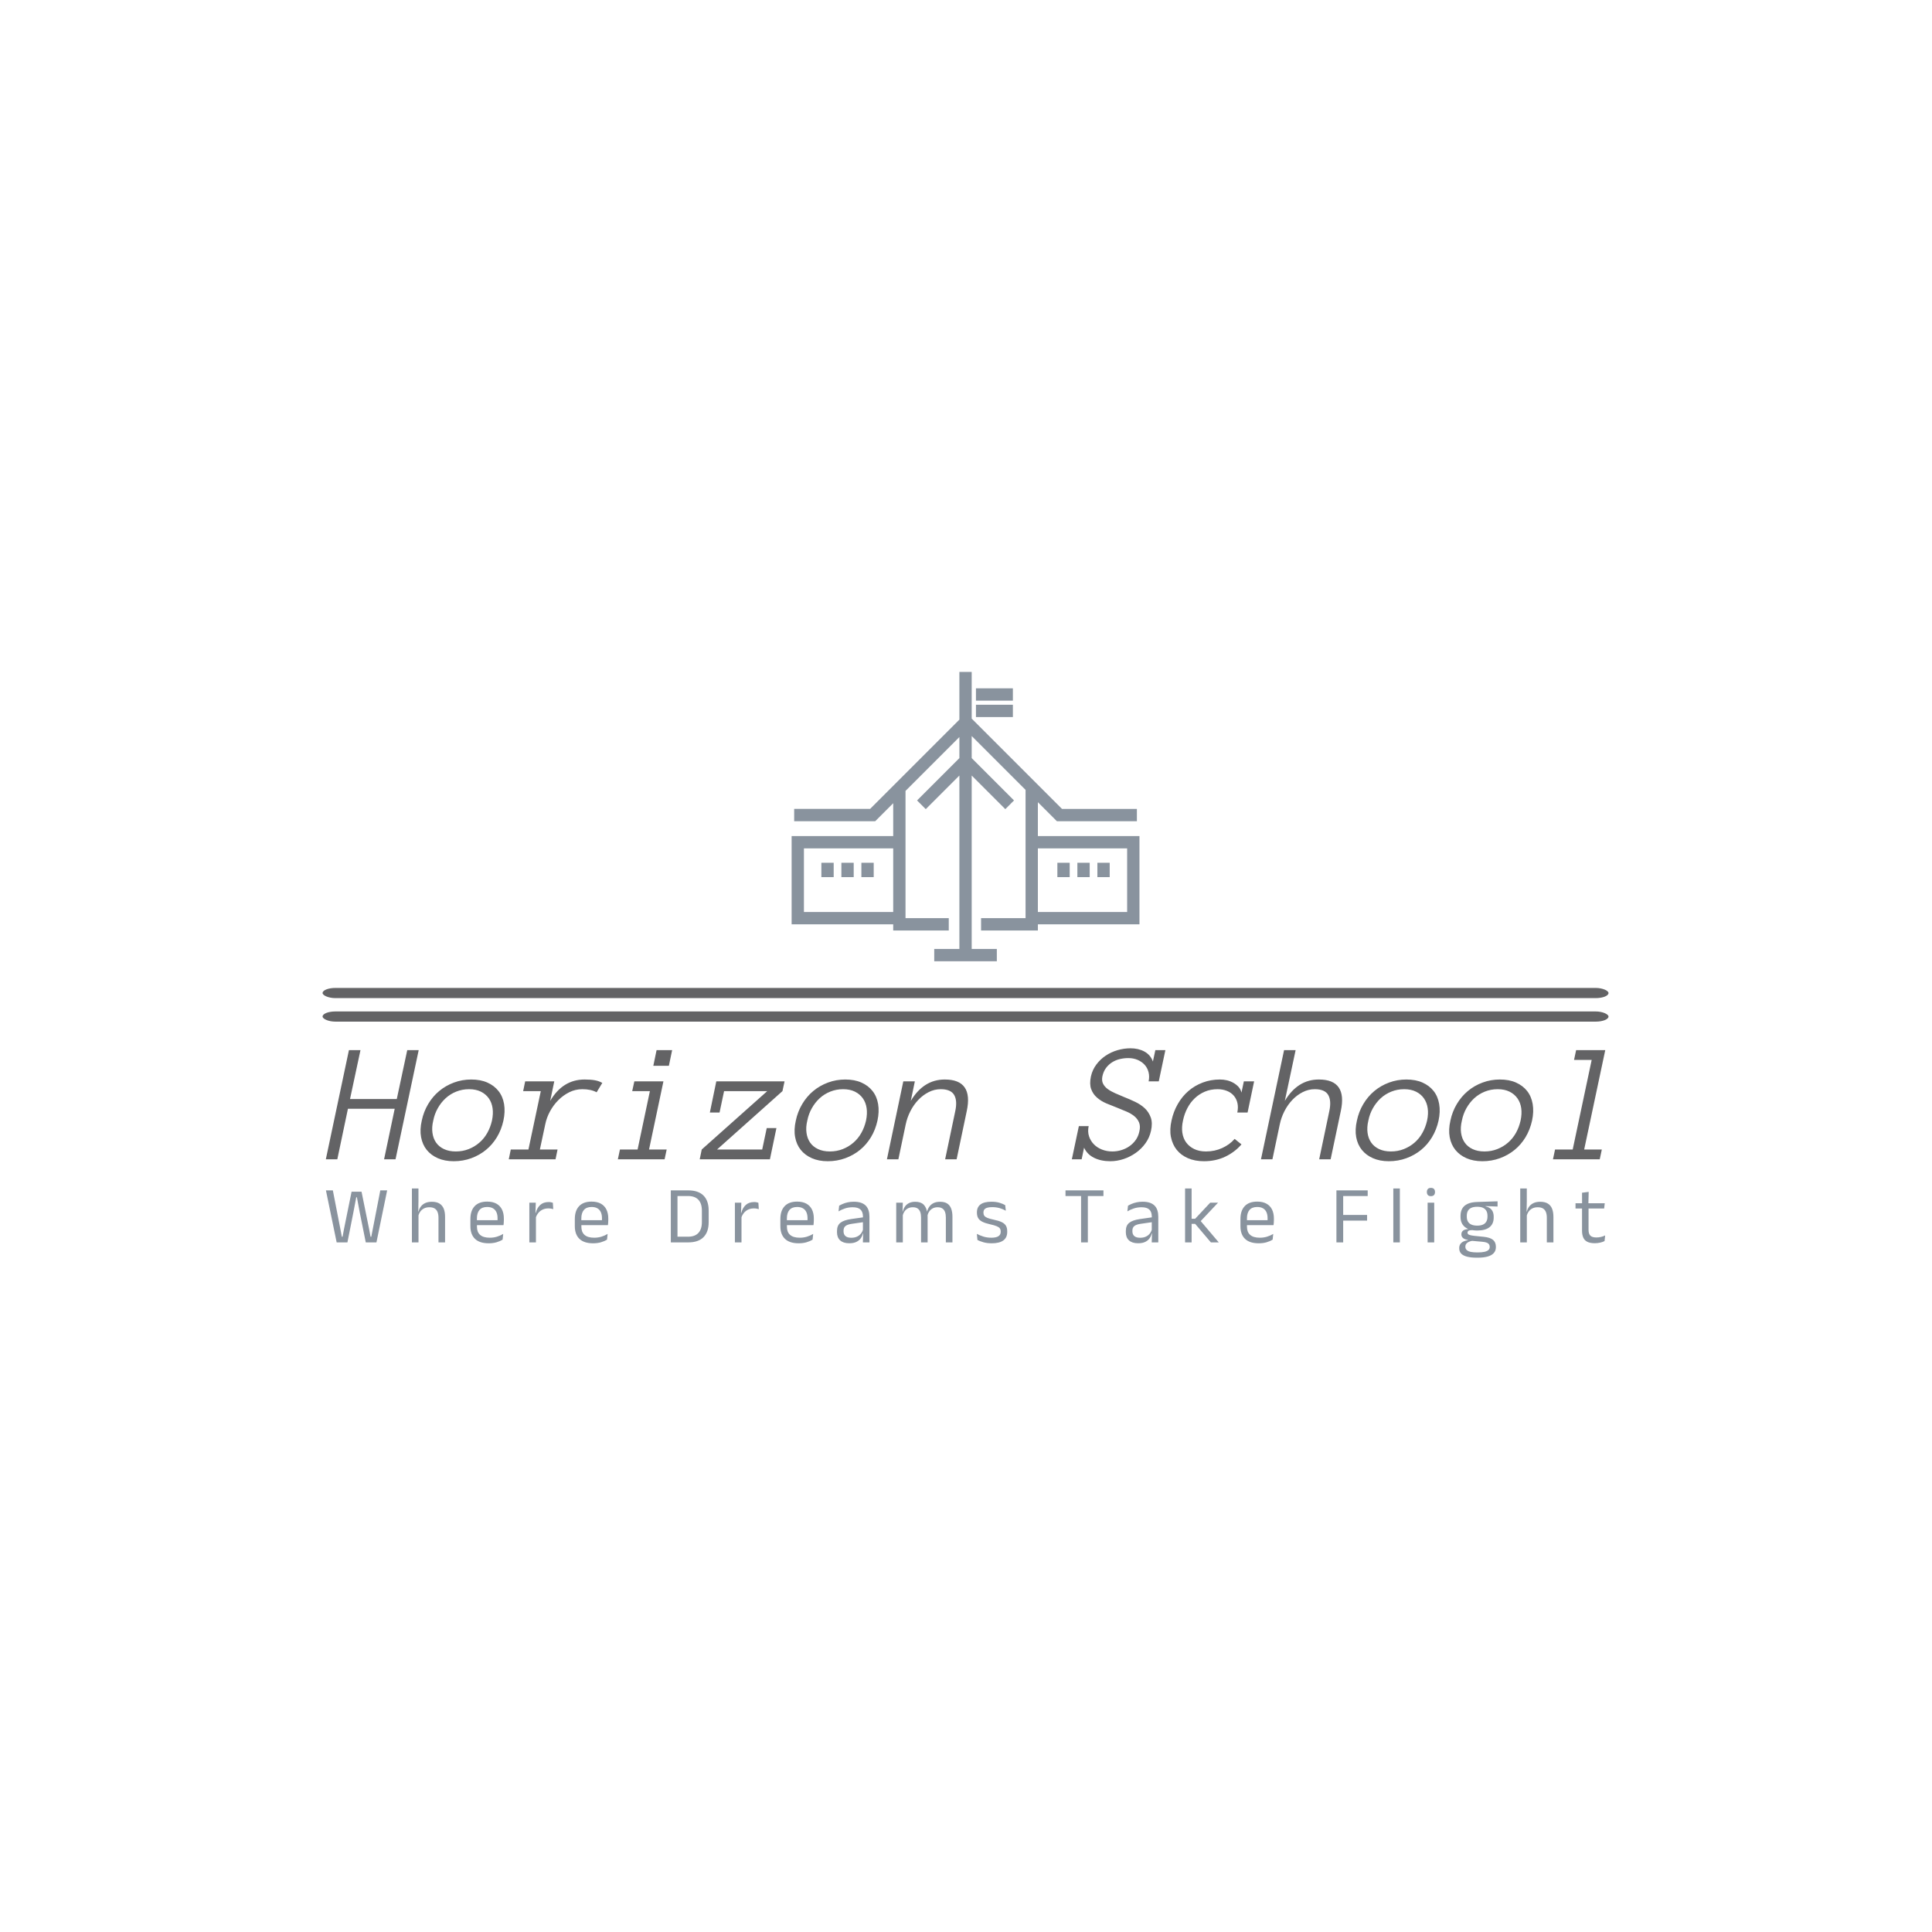 <svg xmlns="http://www.w3.org/2000/svg" version="1.1" xmlns:xlink="http://www.w3.org/1999/xlink" xmlns:svgjs="http://svgjs.dev/svgjs" width="1500" height="1500" viewBox="0 0 1500 1500"><rect width="1500" height="1500" fill="#ffffff"></rect><g transform="matrix(0.667,0,0,0.667,249.394,520.614)"><svg viewBox="0 0 396 181" data-background-color="#ffffff" preserveAspectRatio="xMidYMid meet" height="685" width="1500" xmlns="http://www.w3.org/2000/svg" xmlns:xlink="http://www.w3.org/1999/xlink"><g id="tight-bounds" transform="matrix(1,0,0,1,0.24,0.417)"><svg viewBox="0 0 395.52 180.165" height="180.165" width="395.52"><g><svg viewBox="0 0 397.498 181.066" height="180.165" width="395.52"><g><rect width="397.498" height="3.148" x="0" y="97.687" fill="#636365" opacity="1" stroke-width="0" stroke="transparent" fill-opacity="1" class="rect-yte-0" data-fill-palette-color="primary" rx="1%" id="yte-0" data-palette-color="#636365"></rect></g><g><rect width="397.498" height="3.148" x="0" y="104.955" fill="#636365" opacity="1" stroke-width="0" stroke="transparent" fill-opacity="1" class="rect-yte-1" data-fill-palette-color="primary" rx="1%" id="yte-1" data-palette-color="#636365"></rect></g><g transform="matrix(1,0,0,1,0.989,116.344)"><svg viewBox="0 0 395.52 64.722" height="64.722" width="395.52"><g id="textblocktransform"><svg viewBox="0 0 395.52 64.722" height="64.722" width="395.52" id="textblock"><g><svg viewBox="0 0 395.52 34.908" height="34.908" width="395.52"><g transform="matrix(1,0,0,1,0,0)"><svg width="395.52" viewBox="-1.2 -32.4 373.41 32.96" height="34.908" data-palette-color="#636365"><path d="M25.9-31.86L19.14 0 15.8 0 18.9-14.75 5.25-14.75 2.15 0-1.2 0 5.54-31.86 8.91-31.86 5.86-17.6 19.51-17.6 22.56-31.86 25.9-31.86ZM50.63-11.3L50.63-11.3Q50.05-8.64 48.74-6.47 47.43-4.3 45.54-2.75 43.65-1.2 41.25-0.32 38.84 0.56 36.13 0.56L36.13 0.56Q33.49 0.56 31.49-0.32 29.49-1.2 28.24-2.75 27-4.3 26.6-6.47 26.19-8.64 26.8-11.3L26.8-11.3Q27.34-13.89 28.67-16.13 30-18.36 31.89-19.93 33.79-21.51 36.19-22.4 38.6-23.29 41.23-23.29L41.23-23.29Q43.94-23.29 45.94-22.4 47.95-21.51 49.19-19.93 50.44-18.36 50.82-16.13 51.19-13.89 50.63-11.3ZM47.29-11.3L47.29-11.3Q47.7-13.26 47.47-14.9 47.24-16.55 46.36-17.8 45.48-19.04 44.04-19.75 42.6-20.46 40.6-20.46L40.6-20.46Q38.6-20.46 36.84-19.75 35.08-19.04 33.74-17.8 32.39-16.55 31.47-14.9 30.54-13.26 30.15-11.3L30.15-11.3Q29.68-9.35 29.92-7.7 30.15-6.05 30.99-4.86 31.83-3.66 33.29-2.98 34.74-2.29 36.74-2.29L36.74-2.29Q38.74-2.29 40.49-2.98 42.23-3.66 43.61-4.86 44.99-6.05 45.92-7.7 46.85-9.35 47.29-11.3ZM79.49-22.29L77.83-19.56Q76.19-20.46 73.68-20.46L73.68-20.46Q71.63-20.46 69.86-19.58 68.09-18.7 66.66-17.27 65.23-15.84 64.23-14 63.23-12.16 62.84-10.21L62.84-10.21 61.27-2.86 66.43-2.86 65.84 0 52.19 0 52.78-2.86 57.93-2.86 61.54-19.9 56.39-19.9 56.98-22.75 65.47-22.75 64.28-17.04Q67.94-23.29 74.34-23.29L74.34-23.29Q76.09-23.29 77.31-23.07 78.54-22.85 79.49-22.29L79.49-22.29ZM99.87-31.86L98.92-27.29 94.38-27.29 95.33-31.86 99.87-31.86ZM98.28-2.86L97.67 0 84.03 0 84.64-2.86 89.79-2.86 93.38-19.9 88.22-19.9 88.84-22.75 97.33-22.75 93.13-2.86 98.28-2.86ZM130.31-9.11L128.41 0 107.92 0 108.51-2.86 127.63-19.9 115.03-19.9 113.71-13.65 110.88-13.65 112.76-22.75 132.68-22.75 132.07-19.9 112.98-2.86 126.16-2.86 127.48-9.11 130.31-9.11ZM159.8-11.3L159.8-11.3Q159.22-8.64 157.91-6.47 156.6-4.3 154.71-2.75 152.82-1.2 150.41-0.32 148.01 0.56 145.3 0.56L145.3 0.56Q142.66 0.56 140.66-0.32 138.66-1.2 137.41-2.75 136.17-4.3 135.77-6.47 135.36-8.64 135.97-11.3L135.97-11.3Q136.51-13.89 137.84-16.13 139.17-18.36 141.06-19.93 142.96-21.51 145.36-22.4 147.77-23.29 150.4-23.29L150.4-23.29Q153.11-23.29 155.11-22.4 157.12-21.51 158.36-19.93 159.61-18.36 159.99-16.13 160.36-13.89 159.8-11.3ZM156.46-11.3L156.46-11.3Q156.87-13.26 156.64-14.9 156.41-16.55 155.53-17.8 154.65-19.04 153.21-19.75 151.77-20.46 149.77-20.46L149.77-20.46Q147.77-20.46 146.01-19.75 144.25-19.04 142.91-17.8 141.56-16.55 140.64-14.9 139.71-13.26 139.32-11.3L139.32-11.3Q138.85-9.35 139.09-7.7 139.32-6.05 140.16-4.86 141-3.66 142.46-2.98 143.91-2.29 145.91-2.29L145.91-2.29Q147.91-2.29 149.66-2.98 151.4-3.66 152.78-4.86 154.16-6.05 155.09-7.7 156.02-9.35 156.46-11.3ZM185.85-14.04L182.9 0 179.55 0 182.5-14.04Q183.16-17.09 182.19-18.77 181.21-20.46 178.26-20.46L178.26-20.46Q176.4-20.46 174.73-19.6 173.06-18.75 171.7-17.32 170.35-15.89 169.41-14.05 168.47-12.21 168.05-10.21L168.05-10.21 165.9 0 162.56 0 167.34-22.75 170.71-22.75 169.52-17.04Q173.25-23.29 179.45-23.29L179.45-23.29Q187.85-23.29 185.85-14.04L185.85-14.04ZM239.63-8.3L239.63-8.3Q239.19-6.3 238.02-4.68 236.85-3.05 235.2-1.88 233.55-0.71 231.62-0.07 229.69 0.56 227.74 0.56L227.74 0.56Q225.03 0.56 223.01-0.44 221-1.44 220.1-3.39L220.1-3.39 219.39 0 216.53 0 218.58-9.69 221.44-9.69Q221.1-8.06 221.55-6.7 222-5.35 222.97-4.37 223.93-3.39 225.33-2.84 226.74-2.29 228.35-2.29L228.35-2.29Q229.74-2.29 231.03-2.7 232.33-3.1 233.38-3.85 234.43-4.59 235.19-5.66 235.94-6.74 236.23-8.11L236.23-8.11Q236.6-9.64 236.15-10.74 235.7-11.84 234.72-12.62 233.74-13.4 232.44-13.95 231.13-14.5 229.79-15.04L229.79-15.04Q228.18-15.65 226.6-16.32 225.03-16.99 223.86-18.02 222.69-19.04 222.16-20.52 221.64-22 222.1-24.19L222.1-24.19Q222.54-26.15 223.69-27.67 224.83-29.2 226.41-30.25 227.98-31.3 229.86-31.85 231.74-32.4 233.65-32.4L233.65-32.4Q235.94-32.4 237.71-31.45 239.48-30.49 240.19-28.54L240.19-28.54 240.9-31.86 243.83-31.86 241.9-22.75 238.94-22.75Q239.24-24.19 238.91-25.45 238.58-26.71 237.76-27.6 236.94-28.49 235.72-29.02 234.5-29.54 233.04-29.54L233.04-29.54Q231.74-29.54 230.52-29.25 229.3-28.96 228.28-28.31 227.25-27.66 226.49-26.64 225.74-25.61 225.44-24.19L225.44-24.19Q225.2-22.95 225.64-22.07 226.08-21.19 226.98-20.52 227.89-19.85 229.14-19.3 230.4-18.75 231.74-18.19L231.74-18.19Q233.38-17.55 235.01-16.77 236.65-15.99 237.82-14.89 238.99-13.79 239.57-12.19 240.14-10.6 239.63-8.3ZM264.04-5.96L266.04-4.35Q264.09-2.1 261.31-0.77 258.52 0.56 255.08 0.56L255.08 0.56Q252.44 0.56 250.42-0.32 248.39-1.2 247.13-2.77 245.88-4.35 245.45-6.52 245.02-8.69 245.63-11.35L245.63-11.35Q246.19-13.94 247.46-16.15 248.73-18.36 250.55-19.93 252.37-21.51 254.73-22.4 257.08-23.29 259.74-23.29L259.74-23.29Q260.79-23.29 261.82-23.05 262.84-22.8 263.71-22.3 264.58-21.8 265.2-21.11 265.82-20.41 266.04-19.46L266.04-19.46 266.73-22.75 269.73-22.75 267.82-13.65 264.82-13.65Q265.14-15.16 264.86-16.41 264.58-17.65 263.81-18.55 263.04-19.46 261.81-19.96 260.57-20.46 259.08-20.46L259.08-20.46Q257.03-20.46 255.36-19.75 253.69-19.04 252.41-17.82 251.12-16.6 250.26-14.95 249.39-13.31 248.98-11.35L248.98-11.35Q248.54-9.4 248.78-7.75 249.03-6.1 249.9-4.91 250.78-3.71 252.24-3 253.69-2.29 255.69-2.29L255.69-2.29Q258.23-2.29 260.43-3.3 262.62-4.3 264.04-5.96L264.04-5.96ZM295.02-14.04L292.06 0 288.72 0 291.67-14.04Q292.33-17.09 291.36-18.77 290.38-20.46 287.43-20.46L287.43-20.46Q285.57-20.46 283.9-19.6 282.23-18.75 280.87-17.32 279.52-15.89 278.58-14.05 277.64-12.21 277.22-10.21L277.22-10.21 275.07 0 271.73 0 278.47-31.86 281.84-31.86 278.69-17.04Q282.42-23.29 288.62-23.29L288.62-23.29Q297.02-23.29 295.02-14.04L295.02-14.04ZM323.56-11.3L323.56-11.3Q322.97-8.64 321.66-6.47 320.36-4.3 318.47-2.75 316.57-1.2 314.17-0.32 311.76 0.56 309.05 0.56L309.05 0.56Q306.42 0.56 304.42-0.32 302.41-1.2 301.17-2.75 299.92-4.3 299.52-6.47 299.12-8.64 299.73-11.3L299.73-11.3Q300.27-13.89 301.6-16.13 302.93-18.36 304.82-19.93 306.71-21.51 309.12-22.4 311.52-23.29 314.16-23.29L314.16-23.29Q316.87-23.29 318.87-22.4 320.87-21.51 322.12-19.93 323.36-18.36 323.74-16.13 324.12-13.89 323.56-11.3ZM320.21-11.3L320.21-11.3Q320.63-13.26 320.39-14.9 320.16-16.55 319.28-17.8 318.41-19.04 316.96-19.75 315.52-20.46 313.52-20.46L313.52-20.46Q311.52-20.46 309.76-19.75 308-19.04 306.66-17.8 305.32-16.55 304.39-14.9 303.46-13.26 303.07-11.3L303.07-11.3Q302.61-9.35 302.84-7.7 303.07-6.05 303.92-4.86 304.76-3.66 306.21-2.98 307.66-2.29 309.66-2.29L309.66-2.29Q311.67-2.29 313.41-2.98 315.16-3.66 316.54-4.86 317.92-6.05 318.84-7.7 319.77-9.35 320.21-11.3ZM350.85-11.3L350.85-11.3Q350.26-8.64 348.96-6.47 347.65-4.3 345.76-2.75 343.87-1.2 341.46-0.32 339.06 0.56 336.35 0.56L336.35 0.56Q333.71 0.56 331.71-0.32 329.71-1.2 328.46-2.75 327.22-4.3 326.81-6.47 326.41-8.64 327.02-11.3L327.02-11.3Q327.56-13.89 328.89-16.13 330.22-18.36 332.11-19.93 334-21.51 336.41-22.4 338.81-23.29 341.45-23.29L341.45-23.29Q344.16-23.29 346.16-22.4 348.16-21.51 349.41-19.93 350.65-18.36 351.03-16.13 351.41-13.89 350.85-11.3ZM347.5-11.3L347.5-11.3Q347.92-13.26 347.69-14.9 347.46-16.55 346.58-17.8 345.7-19.04 344.26-19.75 342.82-20.46 340.81-20.46L340.81-20.46Q338.81-20.46 337.05-19.75 335.3-19.04 333.95-17.8 332.61-16.55 331.68-14.9 330.76-13.26 330.37-11.3L330.37-11.3Q329.9-9.35 330.13-7.7 330.37-6.05 331.21-4.86 332.05-3.66 333.5-2.98 334.96-2.29 336.96-2.29L336.96-2.29Q338.96-2.29 340.7-2.98 342.45-3.66 343.83-4.86 345.21-6.05 346.14-7.7 347.06-9.35 347.5-11.3ZM371.21-2.86L370.6 0 356.95 0 357.56-2.86 362.71-2.86 368.25-29 363.1-29 363.71-31.86 372.21-31.86 366.06-2.86 371.21-2.86Z" opacity="1" transform="matrix(1,0,0,1,0,0)" fill="#636365" class="wordmark-text-0" data-fill-palette-color="primary" id="text-0"></path></svg></g></svg></g><g transform="matrix(1,0,0,1,0,43.149)"><svg viewBox="0 0 395.52 21.573" height="21.573" width="395.52"><g transform="matrix(1,0,0,1,0,0)"><svg width="395.52" viewBox="1.63 -33.48 785.6 42.86" height="21.573" data-palette-color="#89939e"><path d="M18.48-18.38L14.83 0 8.22 0 1.63-31.95 5.88-31.95 10.53-8.08 11.4-3.48 11.85-3.48 12.7-8.08 17.38-31.13 23.5-31.13 28.18-8.08 29.03-3.48 29.48-3.48 30.38-8.08 35.02-31.95 39.23-31.95 32.65 0 26.1 0 22.4-18.38 20.65-27.7 20.25-27.7 18.48-18.38ZM74.8-15.63L74.8 0 70.75 0 70.75-15.18Q70.75-17.15 70.21-18.57 69.68-20 68.46-20.79 67.25-21.58 65.15-21.58L65.15-21.58Q63.23-21.58 61.83-20.85 60.43-20.13 59.56-18.89 58.7-17.65 58.35-16.07L58.35-16.07 57.45-18.95 58.5-18.95Q58.88-20.6 59.88-21.96 60.88-23.33 62.56-24.14 64.25-24.95 66.68-24.95L66.68-24.95Q69.58-24.95 71.36-23.85 73.15-22.75 73.98-20.69 74.8-18.63 74.8-15.63L74.8-15.63ZM58.48-17.85L58.48 0 54.43 0 54.43-33.13 58.45-33.13 58.45-25.18 58.33-18.18 58.48-17.85ZM101.58 0.55L101.58 0.55Q96 0.55 93.18-2.18 90.35-4.9 90.35-9.98L90.35-9.98 90.35-14.33Q90.35-19.48 92.98-22.26 95.6-25.05 100.65-25.05L100.65-25.05Q104.05-25.05 106.33-23.79 108.6-22.53 109.75-20.2 110.9-17.88 110.9-14.65L110.9-14.65 110.9-13.75Q110.9-12.95 110.84-12.15 110.78-11.35 110.68-10.58L110.68-10.58 106.95-10.58Q107-11.78 107.02-12.85 107.03-13.93 107.03-14.83L107.03-14.83Q107.03-17.05 106.32-18.59 105.6-20.13 104.19-20.94 102.78-21.75 100.65-21.75L100.65-21.75Q97.5-21.75 95.93-19.93 94.35-18.1 94.35-14.7L94.35-14.7 94.35-12.38 94.38-11.88 94.38-9.55Q94.38-8.03 94.83-6.8 95.28-5.58 96.24-4.69 97.2-3.8 98.69-3.34 100.18-2.88 102.23-2.88L102.23-2.88Q104.6-2.88 106.65-3.5 108.7-4.13 110.5-5.2L110.5-5.2 110.13-1.7Q108.5-0.68 106.35-0.06 104.2 0.55 101.58 0.55ZM109.83-13.63L109.83-10.58 92.48-10.58 92.48-13.63 109.83-13.63ZM130.4-14.93L130.4-14.93 129.48-18.05 130.48-18.1Q131.28-21.2 133.23-22.99 135.18-24.78 138.4-24.78L138.4-24.78Q139.2-24.78 139.84-24.65 140.48-24.53 140.98-24.35L140.98-24.35 141.23-20.43Q140.6-20.63 139.84-20.75 139.08-20.88 138.15-20.88L138.15-20.88Q135.4-20.88 133.37-19.35 131.33-17.82 130.4-14.93ZM130.6-16.9L130.6 0 126.55 0 126.55-24.4 130.5-24.4 130.3-17.2 130.6-16.9ZM165.71 0.55L165.71 0.55Q160.13 0.55 157.31-2.18 154.48-4.9 154.48-9.98L154.48-9.98 154.48-14.33Q154.48-19.48 157.11-22.26 159.73-25.05 164.78-25.05L164.78-25.05Q168.18-25.05 170.46-23.79 172.73-22.53 173.88-20.2 175.03-17.88 175.03-14.65L175.03-14.65 175.03-13.75Q175.03-12.95 174.97-12.15 174.91-11.35 174.81-10.58L174.81-10.58 171.08-10.58Q171.13-11.78 171.14-12.85 171.16-13.93 171.16-14.83L171.16-14.83Q171.16-17.05 170.44-18.59 169.73-20.13 168.32-20.94 166.91-21.75 164.78-21.75L164.78-21.75Q161.63-21.75 160.06-19.93 158.48-18.1 158.48-14.7L158.48-14.7 158.48-12.38 158.51-11.88 158.51-9.55Q158.51-8.03 158.96-6.8 159.41-5.58 160.37-4.69 161.33-3.8 162.82-3.34 164.31-2.88 166.36-2.88L166.36-2.88Q168.73-2.88 170.78-3.5 172.83-4.13 174.63-5.2L174.63-5.2 174.26-1.7Q172.63-0.68 170.48-0.06 168.33 0.55 165.71 0.55ZM173.96-13.63L173.96-10.58 156.61-10.58 156.61-13.63 173.96-13.63ZM224.13 0L224.13 0 216.23 0 216.23-3.5 223.98-3.5Q228.23-3.5 230.37-5.81 232.51-8.13 232.51-12.43L232.51-12.43 232.51-19.55Q232.51-23.88 230.37-26.18 228.23-28.48 223.98-28.48L223.98-28.48 216.21-28.48 216.21-31.95 224.13-31.95Q230.33-31.95 233.51-28.76 236.68-25.58 236.68-19.58L236.68-19.58 236.68-12.4Q236.68-6.43 233.51-3.21 230.33 0 224.13 0ZM217.53-31.95L217.53 0 213.43 0 213.43-31.95 217.53-31.95ZM256.64-14.93L256.64-14.93 255.71-18.05 256.71-18.1Q257.51-21.2 259.46-22.99 261.41-24.78 264.64-24.78L264.64-24.78Q265.44-24.78 266.07-24.65 266.71-24.53 267.21-24.35L267.21-24.35 267.46-20.43Q266.84-20.63 266.07-20.75 265.31-20.88 264.39-20.88L264.39-20.88Q261.64-20.88 259.6-19.35 257.56-17.82 256.64-14.93ZM256.84-16.9L256.84 0 252.79 0 252.79-24.4 256.74-24.4 256.54-17.2 256.84-16.9ZM291.94 0.55L291.94 0.55Q286.36 0.55 283.54-2.18 280.71-4.9 280.71-9.98L280.71-9.98 280.71-14.33Q280.71-19.48 283.34-22.26 285.96-25.05 291.01-25.05L291.01-25.05Q294.41-25.05 296.69-23.79 298.96-22.53 300.11-20.2 301.26-17.88 301.26-14.65L301.26-14.65 301.26-13.75Q301.26-12.95 301.2-12.15 301.14-11.35 301.04-10.58L301.04-10.58 297.31-10.58Q297.36-11.78 297.37-12.85 297.39-13.93 297.39-14.83L297.39-14.83Q297.39-17.05 296.67-18.59 295.96-20.13 294.55-20.94 293.14-21.75 291.01-21.75L291.01-21.75Q287.86-21.75 286.29-19.93 284.71-18.1 284.71-14.7L284.71-14.7 284.71-12.38 284.74-11.88 284.74-9.55Q284.74-8.03 285.19-6.8 285.64-5.58 286.6-4.69 287.56-3.8 289.05-3.34 290.54-2.88 292.59-2.88L292.59-2.88Q294.96-2.88 297.01-3.5 299.06-4.13 300.86-5.2L300.86-5.2 300.49-1.7Q298.86-0.68 296.71-0.06 294.56 0.55 291.94 0.55ZM300.19-13.63L300.19-10.58 282.84-10.58 282.84-13.63 300.19-13.63ZM335.41-15.8L335.41 0 331.39 0 331.56-5.93 331.41-6.55 331.41-14.33 331.44-15.75Q331.44-18.73 329.93-20.15 328.41-21.58 325.14-21.58L325.14-21.58Q322.51-21.58 320.33-20.83 318.14-20.08 316.44-19.07L316.44-19.07 316.81-22.53Q317.76-23.1 319.08-23.66 320.39-24.23 322.08-24.6 323.76-24.98 325.79-24.98L325.79-24.98Q328.41-24.98 330.25-24.34 332.09-23.7 333.23-22.5 334.36-21.3 334.89-19.6 335.41-17.9 335.41-15.8L335.41-15.8ZM322.99 0.53L322.99 0.53Q319.36 0.53 317.43-1.24 315.49-3 315.49-6.28L315.49-6.28 315.49-7Q315.49-10.38 317.58-12.04 319.66-13.7 324.21-14.35L324.21-14.35 331.94-15.45 332.16-12.5 324.71-11.43Q321.91-11.03 320.71-10.06 319.51-9.1 319.51-7.23L319.51-7.23 319.51-6.83Q319.51-4.9 320.7-3.88 321.89-2.85 324.26-2.85L324.26-2.85Q326.36-2.85 327.86-3.58 329.36-4.3 330.29-5.53 331.21-6.75 331.54-8.25L331.54-8.25 332.16-5.5 331.39-5.5Q331.04-3.9 330.08-2.53 329.11-1.15 327.39-0.31 325.66 0.53 322.99 0.53ZM386.39-15.73L386.39 0 382.34 0 382.34-15.28Q382.34-17.2 381.85-18.61 381.36-20.03 380.25-20.8 379.14-21.58 377.26-21.58L377.26-21.58Q375.49-21.58 374.19-20.85 372.89-20.13 372.09-18.91 371.29-17.7 370.96-16.15L370.96-16.15 370.34-19.03 370.84-19.03Q371.24-20.6 372.19-21.95 373.14-23.3 374.76-24.13 376.39-24.95 378.79-24.95L378.79-24.95Q381.51-24.95 383.18-23.88 384.84-22.8 385.61-20.74 386.39-18.68 386.39-15.73L386.39-15.73ZM355.91-18.3L355.91 0 351.86 0 351.86-24.4 355.91-24.4 355.74-18.55 355.91-18.3ZM371.14-15.85L371.14 0 367.11 0 367.11-15.28Q367.11-17.2 366.63-18.61 366.14-20.03 365.04-20.8 363.94-21.58 362.06-21.58L362.06-21.58Q360.26-21.58 358.96-20.85 357.66-20.13 356.86-18.89 356.06-17.65 355.74-16.07L355.74-16.07 354.99-18.95 355.89-18.95Q356.26-20.6 357.19-21.96 358.11-23.33 359.7-24.14 361.29-24.95 363.56-24.95L363.56-24.95Q366.94-24.95 368.7-23.2 370.46-21.45 370.91-18.1L370.91-18.1Q371.04-17.6 371.09-17.01 371.14-16.43 371.14-15.85L371.14-15.85ZM410.54 0.55L410.54 0.55Q407.59 0.55 405.39-0.09 403.19-0.73 401.74-1.48L401.74-1.48 401.37-5.23Q403.19-4.28 405.38-3.58 407.57-2.88 410.34-2.88L410.34-2.88Q413.17-2.88 414.59-3.78 416.02-4.67 416.02-6.45L416.02-6.45 416.02-6.73Q416.02-7.88 415.48-8.63 414.94-9.38 413.54-9.95 412.14-10.53 409.57-11.1L409.57-11.1Q406.49-11.78 404.72-12.69 402.94-13.6 402.18-14.95 401.42-16.3 401.42-18.25L401.42-18.25 401.42-18.48Q401.42-21.68 403.64-23.33 405.87-24.98 410.34-24.98L410.34-24.98Q413.22-24.98 415.33-24.33 417.44-23.68 418.79-22.88L418.79-22.88 419.17-19.45Q417.54-20.4 415.44-21.03 413.34-21.65 410.72-21.65L410.72-21.65Q408.82-21.65 407.64-21.26 406.47-20.88 405.94-20.16 405.42-19.45 405.42-18.45L405.42-18.45 405.42-18.25Q405.42-17.15 405.94-16.39 406.47-15.63 407.83-15.06 409.19-14.5 411.62-13.98L411.62-13.98Q414.74-13.35 416.58-12.48 418.42-11.6 419.22-10.26 420.02-8.93 420.02-6.83L420.02-6.83 420.02-6.4Q420.02-2.95 417.62-1.2 415.22 0.55 410.54 0.55ZM469.54-31.28L469.54 0 465.39 0 465.39-31.28 469.54-31.28ZM479.12-31.95L479.12-28.48 455.82-28.48 455.82-31.95 479.12-31.95ZM512.8-15.8L512.8 0 508.77 0 508.95-5.93 508.8-6.55 508.8-14.33 508.82-15.75Q508.82-18.73 507.31-20.15 505.8-21.58 502.52-21.58L502.52-21.58Q499.9-21.58 497.71-20.83 495.52-20.08 493.82-19.07L493.82-19.07 494.2-22.53Q495.15-23.1 496.46-23.66 497.77-24.23 499.46-24.6 501.15-24.98 503.17-24.98L503.17-24.98Q505.8-24.98 507.63-24.34 509.47-23.7 510.61-22.5 511.75-21.3 512.27-19.6 512.8-17.9 512.8-15.8L512.8-15.8ZM500.37 0.53L500.37 0.53Q496.75 0.53 494.81-1.24 492.87-3 492.87-6.28L492.87-6.28 492.87-7Q492.87-10.38 494.96-12.04 497.05-13.7 501.6-14.35L501.6-14.35 509.32-15.45 509.55-12.5 502.1-11.43Q499.3-11.03 498.1-10.06 496.9-9.1 496.9-7.23L496.9-7.23 496.9-6.83Q496.9-4.9 498.08-3.88 499.27-2.85 501.65-2.85L501.65-2.85Q503.75-2.85 505.25-3.58 506.75-4.3 507.67-5.53 508.6-6.75 508.92-8.25L508.92-8.25 509.55-5.5 508.77-5.5Q508.42-3.9 507.46-2.53 506.5-1.15 504.77-0.31 503.05 0.53 500.37 0.53ZM538.42-13.6L549.95 0 545.1 0 535.45-11.38 532.87-11.38 532.87-14.53 535.45-14.53 544.7-24.4 549.5-24.4 538.42-12.63 538.42-13.6ZM533.27-33.13L533.27 0 529.25 0 529.25-33.13 533.27-33.13ZM574.47 0.55L574.47 0.55Q568.9 0.55 566.07-2.18 563.25-4.9 563.25-9.98L563.25-9.98 563.25-14.33Q563.25-19.48 565.87-22.26 568.5-25.05 573.55-25.05L573.55-25.05Q576.95-25.05 579.22-23.79 581.5-22.53 582.65-20.2 583.8-17.88 583.8-14.65L583.8-14.65 583.8-13.75Q583.8-12.95 583.74-12.15 583.67-11.35 583.57-10.58L583.57-10.58 579.85-10.58Q579.9-11.78 579.91-12.85 579.92-13.93 579.92-14.83L579.92-14.83Q579.92-17.05 579.21-18.59 578.5-20.13 577.09-20.94 575.67-21.75 573.55-21.75L573.55-21.75Q570.4-21.75 568.82-19.93 567.25-18.1 567.25-14.7L567.25-14.7 567.25-12.38 567.27-11.88 567.27-9.55Q567.27-8.03 567.72-6.8 568.17-5.58 569.14-4.69 570.1-3.8 571.59-3.34 573.07-2.88 575.12-2.88L575.12-2.88Q577.5-2.88 579.55-3.5 581.6-4.13 583.4-5.2L583.4-5.2 583.02-1.7Q581.4-0.68 579.25-0.06 577.1 0.55 574.47 0.55ZM582.72-13.63L582.72-10.58 565.37-10.58 565.37-13.63 582.72-13.63ZM626.35-31.95L626.35 0 622.2 0 622.2-31.95 626.35-31.95ZM641.03-16.85L641.03-13.38 624.55-13.38 624.55-16.85 641.03-16.85ZM641.4-31.95L641.4-28.48 623.4-28.48 623.4-31.95 641.4-31.95ZM661.15-33.13L661.15 0 657.13 0 657.13-33.13 661.15-33.13ZM682.25-24.4L682.25 0 678.2 0 678.2-24.4 682.25-24.4ZM680.23-28.4L680.23-28.4Q678.98-28.4 678.37-29.06 677.75-29.73 677.75-30.88L677.75-30.88 677.75-31Q677.75-32.18 678.37-32.83 678.98-33.48 680.23-33.48L680.23-33.48Q681.48-33.48 682.1-32.83 682.73-32.18 682.73-31L682.73-31 682.73-30.88Q682.73-29.7 682.1-29.05 681.48-28.4 680.23-28.4ZM708.71-7.3L708.71-7.3Q703.73-7.3 701.07-9.47 698.41-11.65 698.41-15.7L698.41-15.7 698.41-16.32Q698.41-18.85 699.44-20.73 700.48-22.6 702.76-23.66 705.03-24.73 708.71-24.83L708.71-24.83 721.16-25.23 721.16-22.03 713.81-22.28 713.78-22.1Q715.51-21.75 716.61-20.9 717.71-20.05 718.24-18.78 718.78-17.5 718.78-15.8L718.78-15.8 718.78-15.25Q718.78-11.38 716.23-9.34 713.68-7.3 708.71-7.3ZM708.53 6.15L708.53 6.15 709.11 6.15Q711.36 6.15 712.97 5.81 714.58 5.48 715.46 4.75 716.33 4.03 716.33 2.83L716.33 2.83 716.33 2.73Q716.33 1.33 715.32 0.59 714.31-0.15 711.86-0.38L711.86-0.38 704.96-1 706.11-1.05Q704.71-0.85 703.64-0.4 702.58 0.05 701.98 0.79 701.38 1.53 701.38 2.63L701.38 2.63 701.38 2.68Q701.38 3.95 702.26 4.73 703.13 5.5 704.73 5.83 706.33 6.15 708.53 6.15ZM709.03 9.38L709.03 9.38 708.31 9.38Q705.01 9.38 702.62 8.81 700.23 8.25 698.92 6.99 697.61 5.73 697.61 3.6L697.61 3.6 697.61 3.5Q697.61 2 698.32 1 699.03 0 700.24-0.58 701.46-1.15 702.96-1.35L702.96-1.35 702.93-1.5Q700.88-1.85 699.91-2.71 698.93-3.58 698.93-4.95L698.93-4.95 698.93-4.98Q698.93-5.93 699.37-6.6 699.81-7.28 700.69-7.68 701.58-8.08 702.96-8.18L702.96-8.18 702.96-8.68 707.61-7.5 705.71-7.55Q704.01-7.53 703.36-7.14 702.71-6.75 702.71-5.98L702.71-5.98 702.71-5.95Q702.71-5.13 703.63-4.7 704.56-4.28 706.78-4.03L706.78-4.03 712.71-3.43Q716.58-3.03 718.36-1.56 720.13-0.1 720.13 2.75L720.13 2.75 720.13 2.88Q720.13 5.15 718.78 6.6 717.43 8.05 714.96 8.71 712.48 9.38 709.03 9.38ZM708.66-10.3L708.66-10.3Q710.76-10.3 712.14-10.91 713.53-11.53 714.24-12.76 714.96-14 714.96-15.8L714.96-15.8 714.96-16.4Q714.96-18.15 714.27-19.38 713.58-20.6 712.21-21.24 710.83-21.88 708.76-21.88L708.76-21.88 708.61-21.88Q706.36-21.88 704.94-21.19 703.53-20.5 702.89-19.26 702.26-18.03 702.26-16.38L702.26-16.38 702.26-15.8Q702.26-14 702.97-12.78 703.68-11.55 705.11-10.93 706.53-10.3 708.66-10.3ZM755.46-15.63L755.46 0 751.41 0 751.41-15.18Q751.41-17.15 750.87-18.57 750.33-20 749.12-20.79 747.91-21.58 745.81-21.58L745.81-21.58Q743.88-21.58 742.48-20.85 741.08-20.13 740.22-18.89 739.36-17.65 739.01-16.07L739.01-16.07 738.11-18.95 739.16-18.95Q739.53-20.6 740.53-21.96 741.53-23.33 743.22-24.14 744.91-24.95 747.33-24.95L747.33-24.95Q750.23-24.95 752.02-23.85 753.81-22.75 754.63-20.69 755.46-18.63 755.46-15.63L755.46-15.63ZM739.13-17.85L739.13 0 735.08 0 735.08-33.13 739.11-33.13 739.11-25.18 738.98-18.18 739.13-17.85ZM780.86 0.5L780.86 0.5Q778.03 0.5 776.31-0.35 774.58-1.2 773.81-2.93 773.03-4.65 773.03-7.23L773.03-7.23 773.03-22.63 777.03-22.63 777.03-7.7Q777.03-5.3 778.13-4.16 779.23-3.03 781.83-3.03L781.83-3.03Q783.31-3.03 784.67-3.35 786.03-3.68 787.23-4.28L787.23-4.28 786.86-0.8Q785.68-0.2 784.11 0.15 782.53 0.5 780.86 0.5ZM786.98-24.05L786.61-20.8 769.03-20.8 769.03-24.05 786.98-24.05ZM777.11-31.03L776.93-23.65 773.06-23.65 773.03-30.5 777.11-31.03Z" opacity="1" transform="matrix(1,0,0,1,0,0)" fill="#89939e" class="slogan-text-1" data-fill-palette-color="secondary" id="text-1"></path></svg></g></svg></g></svg></g></svg></g><g transform="matrix(1,0,0,1,144.988,0)"><svg viewBox="0 0 107.521 89.446" height="89.446" width="107.521"><g><svg xmlns="http://www.w3.org/2000/svg" xmlns:xlink="http://www.w3.org/1999/xlink" version="1.1" x="0" y="0" viewBox="0.93 12.662 97.774 81.337" enable-background="new 0 0 100 100" xml:space="preserve" height="89.446" width="107.521" class="icon-icon-0" data-fill-palette-color="accent" id="icon-0"><g fill="#89939e" data-fill-palette-color="accent"><rect x="75.63" y="66.311" fill="#89939e" width="3.463" height="4.036" data-fill-palette-color="accent"></rect><rect x="81.253" y="66.311" fill="#89939e" width="3.464" height="4.036" data-fill-palette-color="accent"></rect><rect x="86.878" y="66.311" fill="#89939e" width="3.461" height="4.036" data-fill-palette-color="accent"></rect><rect x="9.295" y="66.311" fill="#89939e" width="3.458" height="4.036" data-fill-palette-color="accent"></rect><rect x="14.918" y="66.311" fill="#89939e" width="3.461" height="4.036" data-fill-palette-color="accent"></rect><rect x="20.541" y="66.311" fill="#89939e" width="3.462" height="4.036" data-fill-palette-color="accent"></rect><path fill="#89939e" d="M70.149 58.81V49.285L75.495 54.63H97.982V51.167H76.927L51.547 25.788V12.662H48.087V26.073L22.995 51.166H1.649V54.629H24.426L29.484 49.572V58.81H0.93V83.614H29.485V85.346H45.102V81.881H32.945V46.11L48.087 30.967V36.892L36.189 48.789 38.637 51.236 48.087 41.787V90.538H41.018V93.999H58.613V90.538H51.547V41.788L60.998 51.236 63.442 48.789 51.547 36.894V30.682L66.69 45.824V81.881H54.186V85.346H70.15V83.614H98.704V58.81zM29.484 80.153H4.39V62.271H29.484zM95.241 80.153H70.149V62.271H95.241z" data-fill-palette-color="accent"></path></g><g fill="#89939e" data-fill-palette-color="accent"><rect x="52.744" y="17.276" fill="#89939e" width="10.381" height="3.462" data-fill-palette-color="accent"></rect></g><g fill="#89939e" data-fill-palette-color="accent"><rect x="52.744" y="21.891" fill="#89939e" width="10.381" height="3.462" data-fill-palette-color="accent"></rect></g></svg></g></svg></g><g></g></svg></g><defs></defs></svg><rect width="395.52" height="180.165" fill="none" stroke="none" visibility="hidden"></rect></g></svg></g></svg>
